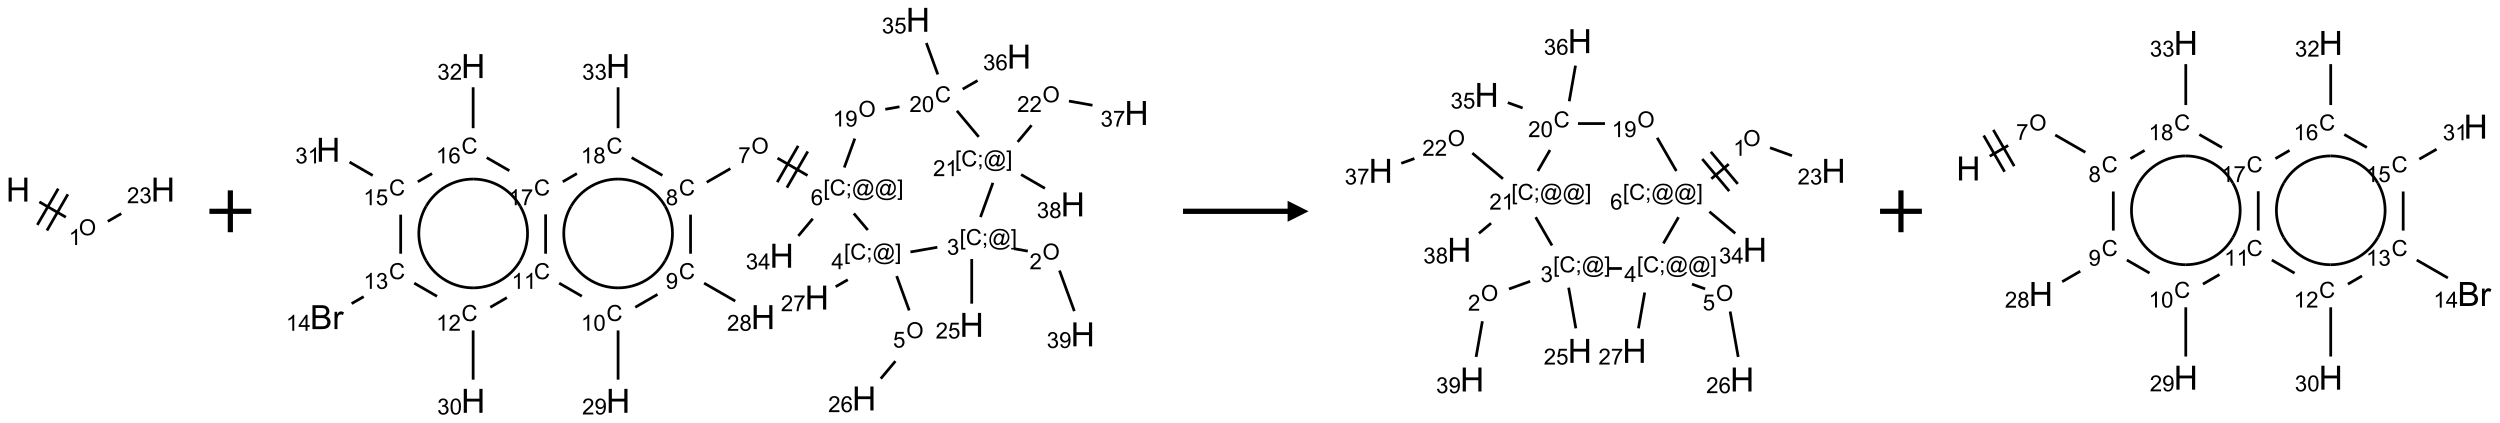 <?xml version="1.0" encoding="UTF-8"?>
<svg xmlns="http://www.w3.org/2000/svg" xmlns:xlink="http://www.w3.org/1999/xlink" width="1195" height="202" viewBox="0 0 1195 202">
<defs>
<g>
<g id="glyph-0-0">
<path d="M 2 0 L 2 -10 L 10 -10 L 10 0 Z M 2.25 -0.25 L 9.75 -0.25 L 9.75 -9.75 L 2.25 -9.75 Z M 2.25 -0.25 "/>
</g>
<g id="glyph-0-1">
<path d="M 1.281 0 L 1.281 -11.453 L 2.797 -11.453 L 2.797 -6.75 L 8.75 -6.75 L 8.75 -11.453 L 10.266 -11.453 L 10.266 0 L 8.75 0 L 8.75 -5.398 L 2.797 -5.398 L 2.797 0 Z M 1.281 0 "/>
</g>
<g id="glyph-0-2">
<path d="M 1.172 0 L 1.172 -11.453 L 5.469 -11.453 C 6.344 -11.453 7.047 -11.336 7.574 -11.105 C 8.102 -10.875 8.516 -10.516 8.816 -10.035 C 9.117 -9.555 9.266 -9.051 9.266 -8.523 C 9.266 -8.035 9.133 -7.574 8.867 -7.141 C 8.602 -6.707 8.199 -6.359 7.664 -6.094 C 8.355 -5.891 8.891 -5.543 9.262 -5.055 C 9.633 -4.566 9.82 -3.988 9.82 -3.32 C 9.82 -2.785 9.707 -2.285 9.48 -1.824 C 9.254 -1.363 8.973 -1.008 8.641 -0.758 C 8.309 -0.508 7.891 -0.32 7.387 -0.191 C 6.883 -0.062 6.27 0 5.539 0 Z M 2.688 -6.641 L 5.164 -6.641 C 5.836 -6.641 6.316 -6.684 6.609 -6.773 C 6.996 -6.887 7.285 -7.078 7.48 -7.344 C 7.676 -7.609 7.773 -7.941 7.773 -8.344 C 7.773 -8.723 7.684 -9.059 7.5 -9.348 C 7.316 -9.637 7.059 -9.836 6.719 -9.941 C 6.379 -10.047 5.801 -10.102 4.977 -10.102 L 2.688 -10.102 Z M 2.688 -1.352 L 5.539 -1.352 C 6.027 -1.352 6.371 -1.371 6.57 -1.406 C 6.918 -1.469 7.211 -1.574 7.445 -1.719 C 7.68 -1.863 7.871 -2.078 8.023 -2.355 C 8.176 -2.633 8.25 -2.957 8.25 -3.32 C 8.25 -3.746 8.141 -4.117 7.922 -4.434 C 7.703 -4.75 7.398 -4.969 7.012 -5.098 C 6.625 -5.227 6.066 -5.289 5.336 -5.289 L 2.688 -5.289 Z M 2.688 -1.352 "/>
</g>
<g id="glyph-0-3">
<path d="M 1.039 0 L 1.039 -8.297 L 2.305 -8.297 L 2.305 -7.039 C 2.629 -7.629 2.926 -8.016 3.199 -8.203 C 3.473 -8.391 3.773 -8.484 4.102 -8.484 C 4.574 -8.484 5.059 -8.332 5.547 -8.031 L 5.062 -6.727 C 4.719 -6.93 4.375 -7.031 4.031 -7.031 C 3.723 -7.031 3.449 -6.938 3.203 -6.754 C 2.957 -6.57 2.785 -6.312 2.68 -5.984 C 2.523 -5.484 2.445 -4.938 2.445 -4.344 L 2.445 0 Z M 1.039 0 "/>
</g>
<g id="glyph-1-0">
<path d="M 1.332 0 L 1.332 -6.668 L 6.668 -6.668 L 6.668 0 Z M 1.5 -0.168 L 6.5 -0.168 L 6.5 -6.5 L 1.5 -6.5 Z M 1.5 -0.168 "/>
</g>
<g id="glyph-1-1">
<path d="M 0.516 -3.719 C 0.516 -4.984 0.855 -5.977 1.535 -6.695 C 2.215 -7.414 3.094 -7.77 4.172 -7.77 C 4.875 -7.77 5.512 -7.602 6.078 -7.266 C 6.645 -6.93 7.074 -6.461 7.371 -5.855 C 7.668 -5.254 7.816 -4.57 7.816 -3.809 C 7.816 -3.035 7.66 -2.34 7.348 -1.73 C 7.035 -1.117 6.594 -0.656 6.02 -0.34 C 5.449 -0.027 4.828 0.129 4.168 0.129 C 3.449 0.129 2.805 -0.043 2.238 -0.391 C 1.672 -0.738 1.246 -1.211 0.953 -1.812 C 0.66 -2.414 0.516 -3.047 0.516 -3.719 Z M 1.559 -3.703 C 1.559 -2.781 1.805 -2.059 2.301 -1.527 C 2.793 -1 3.414 -0.734 4.16 -0.734 C 4.922 -0.734 5.547 -1 6.039 -1.535 C 6.531 -2.07 6.777 -2.828 6.777 -3.812 C 6.777 -4.434 6.672 -4.977 6.461 -5.441 C 6.25 -5.902 5.945 -6.262 5.539 -6.52 C 5.133 -6.773 4.68 -6.902 4.176 -6.902 C 3.461 -6.902 2.848 -6.656 2.332 -6.164 C 1.816 -5.672 1.559 -4.852 1.559 -3.703 Z M 1.559 -3.703 "/>
</g>
<g id="glyph-1-2">
<path d="M 3.973 0 L 3.035 0 L 3.035 -5.973 C 2.809 -5.758 2.516 -5.543 2.148 -5.328 C 1.781 -5.113 1.453 -4.953 1.16 -4.844 L 1.16 -5.75 C 1.684 -5.996 2.145 -6.297 2.535 -6.645 C 2.93 -6.996 3.207 -7.336 3.371 -7.668 L 3.973 -7.668 Z M 3.973 0 "/>
</g>
<g id="glyph-1-3">
<path d="M 5.371 -0.902 L 5.371 0 L 0.324 0 C 0.316 -0.227 0.352 -0.441 0.434 -0.652 C 0.562 -0.996 0.766 -1.332 1.051 -1.668 C 1.332 -2 1.742 -2.387 2.277 -2.824 C 3.105 -3.504 3.668 -4.043 3.957 -4.441 C 4.25 -4.84 4.395 -5.215 4.395 -5.566 C 4.395 -5.938 4.262 -6.254 3.996 -6.508 C 3.73 -6.762 3.387 -6.891 2.957 -6.891 C 2.508 -6.891 2.145 -6.754 1.875 -6.484 C 1.605 -6.215 1.469 -5.84 1.465 -5.359 L 0.5 -5.457 C 0.566 -6.176 0.812 -6.727 1.246 -7.102 C 1.676 -7.477 2.254 -7.668 2.98 -7.668 C 3.711 -7.668 4.293 -7.465 4.719 -7.059 C 5.145 -6.652 5.359 -6.148 5.359 -5.547 C 5.359 -5.242 5.297 -4.941 5.172 -4.645 C 5.047 -4.352 4.84 -4.039 4.551 -3.715 C 4.262 -3.387 3.777 -2.938 3.105 -2.371 C 2.543 -1.898 2.18 -1.578 2.02 -1.41 C 1.859 -1.242 1.73 -1.07 1.625 -0.902 Z M 5.371 -0.902 "/>
</g>
<g id="glyph-1-4">
<path d="M 0.449 -2.016 L 1.387 -2.141 C 1.492 -1.609 1.676 -1.227 1.934 -0.992 C 2.191 -0.758 2.508 -0.641 2.879 -0.641 C 3.32 -0.641 3.695 -0.793 3.996 -1.098 C 4.301 -1.402 4.453 -1.781 4.453 -2.234 C 4.453 -2.664 4.312 -3.02 4.031 -3.301 C 3.75 -3.578 3.391 -3.719 2.957 -3.719 C 2.781 -3.719 2.562 -3.684 2.297 -3.613 L 2.402 -4.438 C 2.465 -4.43 2.516 -4.426 2.551 -4.426 C 2.949 -4.426 3.312 -4.531 3.629 -4.738 C 3.949 -4.949 4.109 -5.27 4.109 -5.703 C 4.109 -6.047 3.992 -6.332 3.762 -6.559 C 3.527 -6.785 3.227 -6.895 2.859 -6.895 C 2.496 -6.895 2.191 -6.781 1.949 -6.551 C 1.707 -6.324 1.547 -5.98 1.48 -5.52 L 0.543 -5.688 C 0.656 -6.316 0.918 -6.805 1.324 -7.148 C 1.73 -7.492 2.234 -7.668 2.84 -7.668 C 3.254 -7.668 3.641 -7.578 3.988 -7.398 C 4.34 -7.219 4.609 -6.977 4.793 -6.668 C 4.98 -6.359 5.074 -6.031 5.074 -5.684 C 5.074 -5.352 4.984 -5.051 4.809 -4.781 C 4.629 -4.512 4.367 -4.297 4.02 -4.137 C 4.473 -4.031 4.824 -3.816 5.074 -3.488 C 5.324 -3.16 5.449 -2.75 5.449 -2.254 C 5.449 -1.59 5.203 -1.023 4.719 -0.559 C 4.234 -0.098 3.617 0.137 2.875 0.137 C 2.203 0.137 1.648 -0.062 1.207 -0.465 C 0.762 -0.863 0.512 -1.379 0.449 -2.016 Z M 0.449 -2.016 "/>
</g>
<g id="glyph-1-5">
<path d="M 0.723 2.121 L 0.723 -7.637 L 2.793 -7.637 L 2.793 -6.859 L 1.66 -6.859 L 1.66 1.344 L 2.793 1.344 L 2.793 2.121 Z M 0.723 2.121 "/>
</g>
<g id="glyph-1-6">
<path d="M 6.27 -2.676 L 7.281 -2.422 C 7.07 -1.594 6.688 -0.961 6.137 -0.523 C 5.586 -0.086 4.914 0.129 4.121 0.129 C 3.297 0.129 2.629 -0.039 2.113 -0.371 C 1.598 -0.707 1.203 -1.191 0.934 -1.828 C 0.664 -2.465 0.531 -3.145 0.531 -3.875 C 0.531 -4.672 0.684 -5.363 0.988 -5.957 C 1.293 -6.547 1.723 -6.996 2.285 -7.305 C 2.844 -7.613 3.461 -7.766 4.137 -7.766 C 4.898 -7.766 5.543 -7.57 6.062 -7.184 C 6.582 -6.793 6.945 -6.246 7.152 -5.543 L 6.156 -5.309 C 5.98 -5.863 5.723 -6.266 5.387 -6.52 C 5.051 -6.773 4.625 -6.902 4.113 -6.902 C 3.527 -6.902 3.039 -6.762 2.645 -6.48 C 2.25 -6.199 1.973 -5.82 1.812 -5.348 C 1.652 -4.871 1.574 -4.383 1.574 -3.879 C 1.574 -3.23 1.668 -2.664 1.855 -2.18 C 2.047 -1.695 2.34 -1.332 2.738 -1.094 C 3.137 -0.855 3.57 -0.734 4.035 -0.734 C 4.602 -0.734 5.082 -0.898 5.473 -1.223 C 5.867 -1.551 6.133 -2.035 6.27 -2.676 Z M 6.27 -2.676 "/>
</g>
<g id="glyph-1-7">
<path d="M 0.949 -4.465 L 0.949 -5.531 L 2.016 -5.531 L 2.016 -4.465 Z M 0.949 0 L 0.949 -1.066 L 2.016 -1.066 L 2.016 0 C 2.016 0.391 1.945 0.711 1.809 0.949 C 1.668 1.191 1.449 1.379 1.145 1.512 L 0.887 1.109 C 1.082 1.023 1.23 0.895 1.324 0.727 C 1.418 0.559 1.469 0.316 1.48 0 Z M 0.949 0 "/>
</g>
<g id="glyph-1-8">
<path d="M 6.047 -0.848 C 5.82 -0.59 5.57 -0.379 5.289 -0.223 C 5.008 -0.062 4.73 0.016 4.449 0.016 C 4.141 0.016 3.84 -0.074 3.547 -0.254 C 3.254 -0.434 3.02 -0.715 2.836 -1.09 C 2.652 -1.465 2.562 -1.875 2.562 -2.324 C 2.562 -2.875 2.703 -3.43 2.988 -3.98 C 3.27 -4.535 3.621 -4.953 4.043 -5.23 C 4.461 -5.508 4.871 -5.645 5.266 -5.645 C 5.566 -5.645 5.855 -5.566 6.129 -5.41 C 6.402 -5.25 6.641 -5.012 6.84 -4.688 L 7.016 -5.496 L 7.949 -5.496 L 7.199 -2 C 7.094 -1.516 7.043 -1.246 7.043 -1.191 C 7.043 -1.098 7.078 -1.02 7.148 -0.949 C 7.219 -0.883 7.305 -0.848 7.406 -0.848 C 7.59 -0.848 7.832 -0.953 8.129 -1.168 C 8.527 -1.445 8.84 -1.816 9.07 -2.285 C 9.301 -2.75 9.418 -3.234 9.418 -3.73 C 9.418 -4.309 9.27 -4.852 8.973 -5.355 C 8.676 -5.859 8.23 -6.262 7.645 -6.562 C 7.055 -6.863 6.406 -7.016 5.691 -7.016 C 4.879 -7.016 4.137 -6.824 3.465 -6.445 C 2.793 -6.066 2.273 -5.52 1.902 -4.809 C 1.535 -4.098 1.348 -3.34 1.348 -2.527 C 1.348 -1.676 1.535 -0.941 1.902 -0.328 C 2.273 0.285 2.809 0.742 3.508 1.035 C 4.207 1.328 4.984 1.473 5.832 1.473 C 6.742 1.473 7.504 1.32 8.121 1.016 C 8.734 0.711 9.195 0.34 9.5 -0.098 L 10.441 -0.098 C 10.266 0.266 9.961 0.637 9.531 1.016 C 9.102 1.395 8.59 1.695 7.996 1.914 C 7.402 2.133 6.688 2.246 5.848 2.246 C 5.078 2.246 4.367 2.145 3.715 1.949 C 3.066 1.75 2.512 1.453 2.051 1.055 C 1.594 0.656 1.25 0.199 1.016 -0.316 C 0.723 -0.973 0.578 -1.684 0.578 -2.441 C 0.578 -3.289 0.75 -4.098 1.098 -4.863 C 1.523 -5.805 2.125 -6.527 2.902 -7.027 C 3.684 -7.527 4.629 -7.777 5.738 -7.777 C 6.602 -7.777 7.375 -7.602 8.059 -7.246 C 8.746 -6.895 9.285 -6.371 9.684 -5.672 C 10.02 -5.07 10.188 -4.418 10.188 -3.715 C 10.188 -2.707 9.832 -1.812 9.125 -1.031 C 8.492 -0.328 7.801 0.02 7.051 0.02 C 6.812 0.02 6.617 -0.016 6.473 -0.09 C 6.324 -0.16 6.215 -0.266 6.145 -0.402 C 6.102 -0.488 6.066 -0.637 6.047 -0.848 Z M 3.527 -2.262 C 3.527 -1.785 3.641 -1.414 3.863 -1.152 C 4.09 -0.887 4.348 -0.754 4.641 -0.754 C 4.836 -0.754 5.039 -0.812 5.254 -0.93 C 5.469 -1.047 5.676 -1.219 5.871 -1.449 C 6.066 -1.676 6.23 -1.969 6.355 -2.32 C 6.48 -2.672 6.543 -3.027 6.543 -3.379 C 6.543 -3.852 6.426 -4.219 6.191 -4.48 C 5.957 -4.738 5.672 -4.871 5.332 -4.871 C 5.109 -4.871 4.902 -4.812 4.707 -4.699 C 4.512 -4.586 4.32 -4.406 4.137 -4.156 C 3.953 -3.906 3.805 -3.602 3.691 -3.246 C 3.582 -2.887 3.527 -2.559 3.527 -2.262 Z M 3.527 -2.262 "/>
</g>
<g id="glyph-1-9">
<path d="M 2.27 2.121 L 0.203 2.121 L 0.203 1.344 L 1.332 1.344 L 1.332 -6.859 L 0.203 -6.859 L 0.203 -7.637 L 2.27 -7.637 Z M 2.27 2.121 "/>
</g>
<g id="glyph-1-10">
<path d="M 0.441 -2 L 1.426 -2.082 C 1.5 -1.605 1.668 -1.242 1.934 -1.004 C 2.199 -0.762 2.52 -0.641 2.895 -0.641 C 3.348 -0.641 3.73 -0.812 4.043 -1.152 C 4.355 -1.492 4.512 -1.941 4.512 -2.504 C 4.512 -3.039 4.359 -3.461 4.059 -3.77 C 3.758 -4.078 3.367 -4.234 2.879 -4.234 C 2.578 -4.234 2.305 -4.164 2.062 -4.027 C 1.82 -3.891 1.629 -3.715 1.488 -3.496 L 0.609 -3.609 L 1.348 -7.531 L 5.145 -7.531 L 5.145 -6.637 L 2.098 -6.637 L 1.688 -4.582 C 2.145 -4.902 2.625 -5.062 3.129 -5.062 C 3.797 -5.062 4.359 -4.832 4.816 -4.371 C 5.277 -3.91 5.504 -3.312 5.504 -2.59 C 5.504 -1.898 5.305 -1.301 4.902 -0.797 C 4.41 -0.18 3.742 0.129 2.895 0.129 C 2.199 0.129 1.633 -0.062 1.195 -0.453 C 0.758 -0.844 0.504 -1.359 0.441 -2 Z M 0.441 -2 "/>
</g>
<g id="glyph-1-11">
<path d="M 3.449 0 L 3.449 -1.828 L 0.137 -1.828 L 0.137 -2.688 L 3.621 -7.637 L 4.387 -7.637 L 4.387 -2.688 L 5.418 -2.688 L 5.418 -1.828 L 4.387 -1.828 L 4.387 0 Z M 3.449 -2.688 L 3.449 -6.129 L 1.059 -2.688 Z M 3.449 -2.688 "/>
</g>
<g id="glyph-1-12">
<path d="M 5.309 -5.766 L 4.375 -5.691 C 4.293 -6.059 4.172 -6.328 4.02 -6.496 C 3.766 -6.762 3.453 -6.895 3.082 -6.895 C 2.785 -6.895 2.523 -6.812 2.297 -6.645 C 2 -6.43 1.77 -6.117 1.598 -5.703 C 1.43 -5.289 1.34 -4.703 1.332 -3.938 C 1.559 -4.281 1.836 -4.535 2.16 -4.703 C 2.488 -4.871 2.828 -4.953 3.188 -4.953 C 3.812 -4.953 4.344 -4.723 4.785 -4.262 C 5.223 -3.801 5.441 -3.207 5.441 -2.48 C 5.441 -2 5.34 -1.555 5.133 -1.145 C 4.926 -0.73 4.641 -0.418 4.281 -0.199 C 3.922 0.02 3.512 0.129 3.051 0.129 C 2.27 0.129 1.633 -0.156 1.141 -0.73 C 0.648 -1.305 0.402 -2.254 0.402 -3.574 C 0.402 -5.051 0.672 -6.121 1.219 -6.793 C 1.695 -7.375 2.336 -7.668 3.141 -7.668 C 3.742 -7.668 4.234 -7.5 4.617 -7.16 C 5 -6.824 5.23 -6.359 5.309 -5.766 Z M 1.48 -2.473 C 1.48 -2.152 1.547 -1.844 1.684 -1.547 C 1.82 -1.25 2.016 -1.027 2.262 -0.871 C 2.508 -0.719 2.766 -0.641 3.035 -0.641 C 3.434 -0.641 3.773 -0.801 4.059 -1.121 C 4.344 -1.441 4.484 -1.875 4.484 -2.422 C 4.484 -2.949 4.344 -3.367 4.062 -3.668 C 3.781 -3.973 3.426 -4.125 3 -4.125 C 2.578 -4.125 2.219 -3.973 1.922 -3.668 C 1.625 -3.363 1.48 -2.969 1.48 -2.473 Z M 1.48 -2.473 "/>
</g>
<g id="glyph-1-13">
<path d="M 0.504 -6.637 L 0.504 -7.535 L 5.449 -7.535 L 5.449 -6.809 C 4.961 -6.289 4.48 -5.602 4.004 -4.746 C 3.527 -3.887 3.156 -3.004 2.895 -2.098 C 2.707 -1.461 2.59 -0.762 2.535 0 L 1.574 0 C 1.582 -0.602 1.703 -1.328 1.926 -2.176 C 2.152 -3.027 2.477 -3.848 2.898 -4.637 C 3.32 -5.426 3.77 -6.094 4.246 -6.637 Z M 0.504 -6.637 "/>
</g>
<g id="glyph-1-14">
<path d="M 1.887 -4.141 C 1.496 -4.281 1.207 -4.484 1.02 -4.75 C 0.832 -5.016 0.738 -5.328 0.738 -5.699 C 0.738 -6.254 0.938 -6.719 1.34 -7.098 C 1.738 -7.477 2.27 -7.668 2.934 -7.668 C 3.598 -7.668 4.137 -7.473 4.543 -7.086 C 4.949 -6.699 5.152 -6.227 5.152 -5.672 C 5.152 -5.316 5.059 -5.008 4.871 -4.746 C 4.688 -4.484 4.406 -4.281 4.027 -4.141 C 4.496 -3.988 4.852 -3.742 5.098 -3.402 C 5.34 -3.062 5.465 -2.656 5.465 -2.184 C 5.465 -1.531 5.234 -0.98 4.77 -0.535 C 4.309 -0.09 3.703 0.129 2.949 0.129 C 2.195 0.129 1.586 -0.094 1.125 -0.539 C 0.664 -0.984 0.434 -1.543 0.434 -2.207 C 0.434 -2.703 0.559 -3.121 0.809 -3.457 C 1.062 -3.793 1.422 -4.02 1.887 -4.141 Z M 1.699 -5.73 C 1.699 -5.367 1.812 -5.074 2.047 -4.844 C 2.281 -4.613 2.582 -4.5 2.953 -4.5 C 3.312 -4.5 3.609 -4.613 3.84 -4.84 C 4.07 -5.066 4.188 -5.348 4.188 -5.676 C 4.188 -6.02 4.07 -6.309 3.832 -6.543 C 3.594 -6.777 3.297 -6.895 2.941 -6.895 C 2.586 -6.895 2.289 -6.781 2.051 -6.551 C 1.816 -6.324 1.699 -6.047 1.699 -5.73 Z M 1.395 -2.203 C 1.395 -1.938 1.461 -1.676 1.586 -1.426 C 1.711 -1.176 1.902 -0.984 2.152 -0.848 C 2.402 -0.711 2.672 -0.641 2.957 -0.641 C 3.406 -0.641 3.777 -0.785 4.066 -1.074 C 4.359 -1.363 4.504 -1.727 4.504 -2.172 C 4.504 -2.625 4.355 -2.996 4.055 -3.293 C 3.754 -3.586 3.379 -3.734 2.926 -3.734 C 2.484 -3.734 2.121 -3.59 1.832 -3.297 C 1.543 -3.004 1.395 -2.641 1.395 -2.203 Z M 1.395 -2.203 "/>
</g>
<g id="glyph-1-15">
<path d="M 0.582 -1.766 L 1.484 -1.848 C 1.562 -1.426 1.707 -1.117 1.922 -0.926 C 2.137 -0.734 2.414 -0.641 2.75 -0.641 C 3.039 -0.641 3.289 -0.707 3.508 -0.84 C 3.727 -0.973 3.902 -1.148 4.043 -1.367 C 4.18 -1.586 4.297 -1.887 4.391 -2.262 C 4.484 -2.637 4.531 -3.016 4.531 -3.406 C 4.531 -3.449 4.531 -3.512 4.527 -3.594 C 4.34 -3.297 4.082 -3.055 3.758 -2.867 C 3.434 -2.68 3.082 -2.59 2.703 -2.59 C 2.07 -2.59 1.535 -2.816 1.098 -3.277 C 0.66 -3.734 0.441 -4.34 0.441 -5.09 C 0.441 -5.863 0.672 -6.484 1.129 -6.957 C 1.586 -7.43 2.156 -7.668 2.844 -7.668 C 3.34 -7.668 3.793 -7.531 4.207 -7.266 C 4.617 -7 4.93 -6.617 5.145 -6.121 C 5.355 -5.629 5.465 -4.91 5.465 -3.973 C 5.465 -2.996 5.359 -2.223 5.145 -1.645 C 4.934 -1.066 4.617 -0.625 4.199 -0.324 C 3.781 -0.02 3.293 0.129 2.73 0.129 C 2.133 0.129 1.645 -0.035 1.266 -0.367 C 0.887 -0.699 0.66 -1.164 0.582 -1.766 Z M 4.422 -5.137 C 4.422 -5.676 4.277 -6.102 3.992 -6.418 C 3.707 -6.734 3.359 -6.891 2.957 -6.891 C 2.543 -6.891 2.18 -6.719 1.871 -6.379 C 1.562 -6.039 1.406 -5.598 1.406 -5.059 C 1.406 -4.57 1.555 -4.176 1.848 -3.871 C 2.141 -3.566 2.5 -3.418 2.934 -3.418 C 3.367 -3.418 3.723 -3.57 4.004 -3.871 C 4.281 -4.176 4.422 -4.598 4.422 -5.137 Z M 4.422 -5.137 "/>
</g>
<g id="glyph-1-16">
<path d="M 0.441 -3.766 C 0.441 -4.668 0.535 -5.395 0.723 -5.945 C 0.906 -6.496 1.184 -6.922 1.551 -7.219 C 1.918 -7.516 2.375 -7.668 2.934 -7.668 C 3.344 -7.668 3.703 -7.586 4.012 -7.418 C 4.32 -7.254 4.574 -7.016 4.777 -6.707 C 4.977 -6.395 5.137 -6.016 5.25 -5.57 C 5.363 -5.125 5.422 -4.523 5.422 -3.766 C 5.422 -2.871 5.328 -2.148 5.145 -1.598 C 4.961 -1.047 4.688 -0.621 4.32 -0.32 C 3.953 -0.02 3.492 0.129 2.934 0.129 C 2.195 0.129 1.617 -0.133 1.199 -0.66 C 0.695 -1.297 0.441 -2.332 0.441 -3.766 Z M 1.406 -3.766 C 1.406 -2.512 1.555 -1.68 1.848 -1.262 C 2.141 -0.848 2.5 -0.641 2.934 -0.641 C 3.363 -0.641 3.727 -0.848 4.02 -1.266 C 4.312 -1.684 4.457 -2.516 4.457 -3.766 C 4.457 -5.023 4.312 -5.859 4.02 -6.27 C 3.727 -6.684 3.359 -6.891 2.922 -6.891 C 2.492 -6.891 2.148 -6.707 1.891 -6.344 C 1.566 -5.879 1.406 -5.02 1.406 -3.766 Z M 1.406 -3.766 "/>
</g>
</g>
</defs>
<path fill="none" stroke-width="0.033" stroke-linecap="butt" stroke-linejoin="miter" stroke="rgb(0%, 0%, 0%)" stroke-opacity="1" stroke-miterlimit="10" d="M 0.255 0.147 L 0.572 0.33 " transform="matrix(40, 0, 0, 40, 8.602, 90.623)"/>
<path fill="none" stroke-width="0.033" stroke-linecap="butt" stroke-linejoin="miter" stroke="rgb(0%, 0%, 0%)" stroke-opacity="1" stroke-miterlimit="10" d="M 0.346 0.489 L 0.596 0.056 " transform="matrix(40, 0, 0, 40, 8.602, 90.623)"/>
<path fill="none" stroke-width="0.033" stroke-linecap="butt" stroke-linejoin="miter" stroke="rgb(0%, 0%, 0%)" stroke-opacity="1" stroke-miterlimit="10" d="M 0.231 0.422 L 0.481 -0.011 " transform="matrix(40, 0, 0, 40, 8.602, 90.623)"/>
<path fill="none" stroke-width="0.033" stroke-linecap="butt" stroke-linejoin="miter" stroke="rgb(0%, 0%, 0%)" stroke-opacity="1" stroke-miterlimit="10" d="M 1.073 0.38 L 1.234 0.287 " transform="matrix(40, 0, 0, 40, 8.602, 90.623)"/>
<g fill="rgb(0%, 0%, 0%)" fill-opacity="1">
<use xlink:href="#glyph-0-1" x="2.828" y="96.352"/>
</g>
<g fill="rgb(0%, 0%, 0%)" fill-opacity="1">
<use xlink:href="#glyph-1-1" x="37.664" y="112.473"/>
</g>
<g fill="rgb(0%, 0%, 0%)" fill-opacity="1">
<use xlink:href="#glyph-1-2" x="32.871" y="117.105"/>
</g>
<g fill="rgb(0%, 0%, 0%)" fill-opacity="1">
<use xlink:href="#glyph-0-1" x="72.109" y="96.352"/>
</g>
<g fill="rgb(0%, 0%, 0%)" fill-opacity="1">
<use xlink:href="#glyph-1-3" x="60.68" y="97.145"/>
<use xlink:href="#glyph-1-4" x="66.612" y="97.145"/>
</g>
<path fill="none" stroke-width="0.062" stroke-linecap="butt" stroke-linejoin="miter" stroke="rgb(0%, 0%, 0%)" stroke-opacity="1" stroke-miterlimit="10" d="M 0 0 L 0.5 0 M 0.25 -0.25 L 0.25 0.25 " transform="matrix(40, 0, 0, 40, 100.105, 101)"/>
<path fill="none" stroke-width="0.033" stroke-linecap="butt" stroke-linejoin="miter" stroke="rgb(0%, 0%, 0%)" stroke-opacity="1" stroke-miterlimit="10" d="M 8.36 2.764 L 8.196 2.735 " transform="matrix(40, 0, 0, 40, 156.883, 9.475)"/>
<path fill="none" stroke-width="0.033" stroke-linecap="butt" stroke-linejoin="miter" stroke="rgb(0%, 0%, 0%)" stroke-opacity="1" stroke-miterlimit="10" d="M 7.69 2.858 L 7.69 3.392 " transform="matrix(40, 0, 0, 40, 156.883, 9.475)"/>
<path fill="none" stroke-width="0.033" stroke-linecap="butt" stroke-linejoin="miter" stroke="rgb(0%, 0%, 0%)" stroke-opacity="1" stroke-miterlimit="10" d="M 7.279 2.718 L 6.958 2.774 " transform="matrix(40, 0, 0, 40, 156.883, 9.475)"/>
<path fill="none" stroke-width="0.033" stroke-linecap="butt" stroke-linejoin="miter" stroke="rgb(0%, 0%, 0%)" stroke-opacity="1" stroke-miterlimit="10" d="M 6.793 3.062 L 6.943 3.473 " transform="matrix(40, 0, 0, 40, 156.883, 9.475)"/>
<path fill="none" stroke-width="0.033" stroke-linecap="butt" stroke-linejoin="miter" stroke="rgb(0%, 0%, 0%)" stroke-opacity="1" stroke-miterlimit="10" d="M 6.778 4.079 L 6.603 4.288 " transform="matrix(40, 0, 0, 40, 156.883, 9.475)"/>
<path fill="none" stroke-width="0.033" stroke-linecap="butt" stroke-linejoin="miter" stroke="rgb(0%, 0%, 0%)" stroke-opacity="1" stroke-miterlimit="10" d="M 6.209 3.106 L 6.064 3.189 " transform="matrix(40, 0, 0, 40, 156.883, 9.475)"/>
<path fill="none" stroke-width="0.033" stroke-linecap="butt" stroke-linejoin="miter" stroke="rgb(0%, 0%, 0%)" stroke-opacity="1" stroke-miterlimit="10" d="M 6.448 2.512 L 6.281 2.314 " transform="matrix(40, 0, 0, 40, 156.883, 9.475)"/>
<path fill="none" stroke-width="0.033" stroke-linecap="butt" stroke-linejoin="miter" stroke="rgb(0%, 0%, 0%)" stroke-opacity="1" stroke-miterlimit="10" d="M 5.728 1.86 L 5.369 1.653 " transform="matrix(40, 0, 0, 40, 156.883, 9.475)"/>
<path fill="none" stroke-width="0.033" stroke-linecap="butt" stroke-linejoin="miter" stroke="rgb(0%, 0%, 0%)" stroke-opacity="1" stroke-miterlimit="10" d="M 5.616 1.506 L 5.366 1.94 " transform="matrix(40, 0, 0, 40, 156.883, 9.475)"/>
<path fill="none" stroke-width="0.033" stroke-linecap="butt" stroke-linejoin="miter" stroke="rgb(0%, 0%, 0%)" stroke-opacity="1" stroke-miterlimit="10" d="M 5.731 1.573 L 5.481 2.006 " transform="matrix(40, 0, 0, 40, 156.883, 9.475)"/>
<path fill="none" stroke-width="0.033" stroke-linecap="butt" stroke-linejoin="miter" stroke="rgb(0%, 0%, 0%)" stroke-opacity="1" stroke-miterlimit="10" d="M 4.806 1.778 L 4.523 1.941 " transform="matrix(40, 0, 0, 40, 156.883, 9.475)"/>
<path fill="none" stroke-width="0.033" stroke-linecap="butt" stroke-linejoin="miter" stroke="rgb(0%, 0%, 0%)" stroke-opacity="1" stroke-miterlimit="10" d="M 4.33 2.328 L 4.33 2.795 " transform="matrix(40, 0, 0, 40, 156.883, 9.475)"/>
<path fill="none" stroke-width="0.033" stroke-linecap="butt" stroke-linejoin="miter" stroke="rgb(0%, 0%, 0%)" stroke-opacity="1" stroke-miterlimit="10" d="M 4.492 3.147 L 4.864 3.361 " transform="matrix(40, 0, 0, 40, 156.883, 9.475)"/>
<path fill="none" stroke-width="0.033" stroke-linecap="butt" stroke-linejoin="miter" stroke="rgb(0%, 0%, 0%)" stroke-opacity="1" stroke-miterlimit="10" d="M 3.935 3.281 L 3.669 3.435 " transform="matrix(40, 0, 0, 40, 156.883, 9.475)"/>
<path fill="none" stroke-width="0.033" stroke-linecap="butt" stroke-linejoin="miter" stroke="rgb(0%, 0%, 0%)" stroke-opacity="1" stroke-miterlimit="10" d="M 3.464 3.712 L 3.464 4.3 " transform="matrix(40, 0, 0, 40, 156.883, 9.475)"/>
<path fill="none" stroke-width="0.033" stroke-linecap="butt" stroke-linejoin="miter" stroke="rgb(0%, 0%, 0%)" stroke-opacity="1" stroke-miterlimit="10" d="M 3.031 3.303 L 2.76 3.147 " transform="matrix(40, 0, 0, 40, 156.883, 9.475)"/>
<path fill="none" stroke-width="0.033" stroke-linecap="butt" stroke-linejoin="miter" stroke="rgb(0%, 0%, 0%)" stroke-opacity="1" stroke-miterlimit="10" d="M 2.135 3.32 L 1.937 3.435 " transform="matrix(40, 0, 0, 40, 156.883, 9.475)"/>
<path fill="none" stroke-width="0.033" stroke-linecap="butt" stroke-linejoin="miter" stroke="rgb(0%, 0%, 0%)" stroke-opacity="1" stroke-miterlimit="10" d="M 1.732 3.712 L 1.732 4.3 " transform="matrix(40, 0, 0, 40, 156.883, 9.475)"/>
<path fill="none" stroke-width="0.033" stroke-linecap="butt" stroke-linejoin="miter" stroke="rgb(0%, 0%, 0%)" stroke-opacity="1" stroke-miterlimit="10" d="M 1.3 3.304 L 1.028 3.147 " transform="matrix(40, 0, 0, 40, 156.883, 9.475)"/>
<path fill="none" stroke-width="0.033" stroke-linecap="butt" stroke-linejoin="miter" stroke="rgb(0%, 0%, 0%)" stroke-opacity="1" stroke-miterlimit="10" d="M 0.424 3.308 L 0.28 3.391 " transform="matrix(40, 0, 0, 40, 156.883, 9.475)"/>
<path fill="none" stroke-width="0.033" stroke-linecap="butt" stroke-linejoin="miter" stroke="rgb(0%, 0%, 0%)" stroke-opacity="1" stroke-miterlimit="10" d="M 0.866 2.795 L 0.866 2.328 " transform="matrix(40, 0, 0, 40, 156.883, 9.475)"/>
<path fill="none" stroke-width="0.033" stroke-linecap="butt" stroke-linejoin="miter" stroke="rgb(0%, 0%, 0%)" stroke-opacity="1" stroke-miterlimit="10" d="M 0.532 1.86 L 0.255 1.7 " transform="matrix(40, 0, 0, 40, 156.883, 9.475)"/>
<path fill="none" stroke-width="0.033" stroke-linecap="butt" stroke-linejoin="miter" stroke="rgb(0%, 0%, 0%)" stroke-opacity="1" stroke-miterlimit="10" d="M 1.071 1.935 L 1.24 1.837 " transform="matrix(40, 0, 0, 40, 156.883, 9.475)"/>
<path fill="none" stroke-width="0.033" stroke-linecap="butt" stroke-linejoin="miter" stroke="rgb(0%, 0%, 0%)" stroke-opacity="1" stroke-miterlimit="10" d="M 1.732 1.295 L 1.732 0.806 " transform="matrix(40, 0, 0, 40, 156.883, 9.475)"/>
<path fill="none" stroke-width="0.033" stroke-linecap="butt" stroke-linejoin="miter" stroke="rgb(0%, 0%, 0%)" stroke-opacity="1" stroke-miterlimit="10" d="M 1.894 1.647 L 2.165 1.803 " transform="matrix(40, 0, 0, 40, 156.883, 9.475)"/>
<path fill="none" stroke-width="0.033" stroke-linecap="butt" stroke-linejoin="miter" stroke="rgb(0%, 0%, 0%)" stroke-opacity="1" stroke-miterlimit="10" d="M 2.598 2.325 L 2.598 2.795 " transform="matrix(40, 0, 0, 40, 156.883, 9.475)"/>
<path fill="none" stroke-width="0.033" stroke-linecap="butt" stroke-linejoin="miter" stroke="rgb(0%, 0%, 0%)" stroke-opacity="1" stroke-miterlimit="10" d="M 2.803 1.935 L 2.972 1.837 " transform="matrix(40, 0, 0, 40, 156.883, 9.475)"/>
<path fill="none" stroke-width="0.033" stroke-linecap="butt" stroke-linejoin="miter" stroke="rgb(0%, 0%, 0%)" stroke-opacity="1" stroke-miterlimit="10" d="M 3.626 1.647 L 3.994 1.859 " transform="matrix(40, 0, 0, 40, 156.883, 9.475)"/>
<path fill="none" stroke-width="0.033" stroke-linecap="butt" stroke-linejoin="miter" stroke="rgb(0%, 0%, 0%)" stroke-opacity="1" stroke-miterlimit="10" d="M 3.464 1.295 L 3.464 0.806 " transform="matrix(40, 0, 0, 40, 156.883, 9.475)"/>
<path fill="none" stroke-width="0.033" stroke-linecap="butt" stroke-linejoin="miter" stroke="rgb(0%, 0%, 0%)" stroke-opacity="1" stroke-miterlimit="10" d="M 5.79 2.377 L 5.618 2.582 " transform="matrix(40, 0, 0, 40, 156.883, 9.475)"/>
<path fill="none" stroke-width="0.033" stroke-linecap="butt" stroke-linejoin="miter" stroke="rgb(0%, 0%, 0%)" stroke-opacity="1" stroke-miterlimit="10" d="M 6.167 1.765 L 6.293 1.419 " transform="matrix(40, 0, 0, 40, 156.883, 9.475)"/>
<path fill="none" stroke-width="0.033" stroke-linecap="butt" stroke-linejoin="miter" stroke="rgb(0%, 0%, 0%)" stroke-opacity="1" stroke-miterlimit="10" d="M 6.657 1.069 L 6.827 1.039 " transform="matrix(40, 0, 0, 40, 156.883, 9.475)"/>
<path fill="none" stroke-width="0.033" stroke-linecap="butt" stroke-linejoin="miter" stroke="rgb(0%, 0%, 0%)" stroke-opacity="1" stroke-miterlimit="10" d="M 7.285 0.653 L 7.148 0.277 " transform="matrix(40, 0, 0, 40, 156.883, 9.475)"/>
<path fill="none" stroke-width="0.033" stroke-linecap="butt" stroke-linejoin="miter" stroke="rgb(0%, 0%, 0%)" stroke-opacity="1" stroke-miterlimit="10" d="M 7.582 0.828 L 7.76 0.726 " transform="matrix(40, 0, 0, 40, 156.883, 9.475)"/>
<path fill="none" stroke-width="0.033" stroke-linecap="butt" stroke-linejoin="miter" stroke="rgb(0%, 0%, 0%)" stroke-opacity="1" stroke-miterlimit="10" d="M 7.513 1.087 L 7.774 1.399 " transform="matrix(40, 0, 0, 40, 156.883, 9.475)"/>
<path fill="none" stroke-width="0.033" stroke-linecap="butt" stroke-linejoin="miter" stroke="rgb(0%, 0%, 0%)" stroke-opacity="1" stroke-miterlimit="10" d="M 7.943 1.948 L 7.795 2.357 " transform="matrix(40, 0, 0, 40, 156.883, 9.475)"/>
<path fill="none" stroke-width="0.033" stroke-linecap="butt" stroke-linejoin="miter" stroke="rgb(0%, 0%, 0%)" stroke-opacity="1" stroke-miterlimit="10" d="M 8.239 1.459 L 8.405 1.26 " transform="matrix(40, 0, 0, 40, 156.883, 9.475)"/>
<path fill="none" stroke-width="0.033" stroke-linecap="butt" stroke-linejoin="miter" stroke="rgb(0%, 0%, 0%)" stroke-opacity="1" stroke-miterlimit="10" d="M 8.852 0.971 L 9.133 1.021 " transform="matrix(40, 0, 0, 40, 156.883, 9.475)"/>
<path fill="none" stroke-width="0.033" stroke-linecap="butt" stroke-linejoin="miter" stroke="rgb(0%, 0%, 0%)" stroke-opacity="1" stroke-miterlimit="10" d="M 8.28 1.849 L 8.565 2.014 " transform="matrix(40, 0, 0, 40, 156.883, 9.475)"/>
<path fill="none" stroke-width="0.033" stroke-linecap="butt" stroke-linejoin="miter" stroke="rgb(0%, 0%, 0%)" stroke-opacity="1" stroke-miterlimit="10" d="M 8.739 2.996 L 8.916 3.481 " transform="matrix(40, 0, 0, 40, 156.883, 9.475)"/>
<path fill="none" stroke-width="0.033" stroke-linecap="butt" stroke-linejoin="miter" stroke="rgb(0%, 0%, 0%)" stroke-opacity="1" stroke-miterlimit="10" d="M 4.027 2.228 C 4.143 2.429 4.143 2.677 4.027 2.878 " transform="matrix(40, 0, 0, 40, 156.883, 9.475)"/>
<path fill="none" stroke-width="0.033" stroke-linecap="butt" stroke-linejoin="miter" stroke="rgb(0%, 0%, 0%)" stroke-opacity="1" stroke-miterlimit="10" d="M 3.464 1.903 C 3.696 1.903 3.911 2.027 4.027 2.228 " transform="matrix(40, 0, 0, 40, 156.883, 9.475)"/>
<path fill="none" stroke-width="0.033" stroke-linecap="butt" stroke-linejoin="miter" stroke="rgb(0%, 0%, 0%)" stroke-opacity="1" stroke-miterlimit="10" d="M 2.902 2.228 C 3.018 2.027 3.232 1.903 3.464 1.903 " transform="matrix(40, 0, 0, 40, 156.883, 9.475)"/>
<path fill="none" stroke-width="0.033" stroke-linecap="butt" stroke-linejoin="miter" stroke="rgb(0%, 0%, 0%)" stroke-opacity="1" stroke-miterlimit="10" d="M 2.902 2.878 C 2.786 2.677 2.786 2.429 2.902 2.228 " transform="matrix(40, 0, 0, 40, 156.883, 9.475)"/>
<path fill="none" stroke-width="0.033" stroke-linecap="butt" stroke-linejoin="miter" stroke="rgb(0%, 0%, 0%)" stroke-opacity="1" stroke-miterlimit="10" d="M 3.464 3.203 C 3.232 3.203 3.018 3.079 2.902 2.878 " transform="matrix(40, 0, 0, 40, 156.883, 9.475)"/>
<path fill="none" stroke-width="0.033" stroke-linecap="butt" stroke-linejoin="miter" stroke="rgb(0%, 0%, 0%)" stroke-opacity="1" stroke-miterlimit="10" d="M 4.027 2.878 C 3.911 3.079 3.696 3.203 3.464 3.203 " transform="matrix(40, 0, 0, 40, 156.883, 9.475)"/>
<path fill="none" stroke-width="0.033" stroke-linecap="butt" stroke-linejoin="miter" stroke="rgb(0%, 0%, 0%)" stroke-opacity="1" stroke-miterlimit="10" d="M 2.295 2.878 C 2.179 3.079 1.964 3.203 1.732 3.203 " transform="matrix(40, 0, 0, 40, 156.883, 9.475)"/>
<path fill="none" stroke-width="0.033" stroke-linecap="butt" stroke-linejoin="miter" stroke="rgb(0%, 0%, 0%)" stroke-opacity="1" stroke-miterlimit="10" d="M 2.295 2.228 C 2.411 2.429 2.411 2.677 2.295 2.878 " transform="matrix(40, 0, 0, 40, 156.883, 9.475)"/>
<path fill="none" stroke-width="0.033" stroke-linecap="butt" stroke-linejoin="miter" stroke="rgb(0%, 0%, 0%)" stroke-opacity="1" stroke-miterlimit="10" d="M 1.732 1.903 C 1.964 1.903 2.179 2.027 2.295 2.228 " transform="matrix(40, 0, 0, 40, 156.883, 9.475)"/>
<path fill="none" stroke-width="0.033" stroke-linecap="butt" stroke-linejoin="miter" stroke="rgb(0%, 0%, 0%)" stroke-opacity="1" stroke-miterlimit="10" d="M 1.17 2.228 C 1.286 2.027 1.5 1.903 1.732 1.903 " transform="matrix(40, 0, 0, 40, 156.883, 9.475)"/>
<path fill="none" stroke-width="0.033" stroke-linecap="butt" stroke-linejoin="miter" stroke="rgb(0%, 0%, 0%)" stroke-opacity="1" stroke-miterlimit="10" d="M 1.17 2.878 C 1.054 2.677 1.054 2.429 1.17 2.228 " transform="matrix(40, 0, 0, 40, 156.883, 9.475)"/>
<path fill="none" stroke-width="0.033" stroke-linecap="butt" stroke-linejoin="miter" stroke="rgb(0%, 0%, 0%)" stroke-opacity="1" stroke-miterlimit="10" d="M 1.732 3.203 C 1.5 3.203 1.286 3.079 1.17 2.878 " transform="matrix(40, 0, 0, 40, 156.883, 9.475)"/>
<g fill="rgb(0%, 0%, 0%)" fill-opacity="1">
<use xlink:href="#glyph-1-1" x="498.289" y="124.086"/>
</g>
<g fill="rgb(0%, 0%, 0%)" fill-opacity="1">
<use xlink:href="#glyph-1-3" x="492.102" y="128.719"/>
</g>
<g fill="rgb(0%, 0%, 0%)" fill-opacity="1">
<use xlink:href="#glyph-1-5" x="458.688" y="117.145"/>
<use xlink:href="#glyph-1-6" x="461.651" y="117.145"/>
<use xlink:href="#glyph-1-7" x="469.354" y="117.145"/>
<use xlink:href="#glyph-1-8" x="472.318" y="117.145"/>
<use xlink:href="#glyph-1-9" x="483.146" y="117.145"/>
</g>
<g fill="rgb(0%, 0%, 0%)" fill-opacity="1">
<use xlink:href="#glyph-1-4" x="452.629" y="121.773"/>
</g>
<g fill="rgb(0%, 0%, 0%)" fill-opacity="1">
<use xlink:href="#glyph-0-1" x="458.703" y="161.02"/>
</g>
<g fill="rgb(0%, 0%, 0%)" fill-opacity="1">
<use xlink:href="#glyph-1-3" x="447.211" y="161.812"/>
<use xlink:href="#glyph-1-10" x="453.143" y="161.812"/>
</g>
<g fill="rgb(0%, 0%, 0%)" fill-opacity="1">
<use xlink:href="#glyph-1-5" x="403.414" y="124.09"/>
<use xlink:href="#glyph-1-6" x="406.378" y="124.09"/>
<use xlink:href="#glyph-1-7" x="414.081" y="124.09"/>
<use xlink:href="#glyph-1-8" x="417.044" y="124.09"/>
<use xlink:href="#glyph-1-9" x="427.872" y="124.09"/>
</g>
<g fill="rgb(0%, 0%, 0%)" fill-opacity="1">
<use xlink:href="#glyph-1-11" x="397.387" y="128.688"/>
</g>
<g fill="rgb(0%, 0%, 0%)" fill-opacity="1">
<use xlink:href="#glyph-1-1" x="433.184" y="161.676"/>
</g>
<g fill="rgb(0%, 0%, 0%)" fill-opacity="1">
<use xlink:href="#glyph-1-10" x="426.859" y="166.172"/>
</g>
<g fill="rgb(0%, 0%, 0%)" fill-opacity="1">
<use xlink:href="#glyph-0-1" x="407.277" y="196.195"/>
</g>
<g fill="rgb(0%, 0%, 0%)" fill-opacity="1">
<use xlink:href="#glyph-1-3" x="395.852" y="196.988"/>
<use xlink:href="#glyph-1-12" x="401.784" y="196.988"/>
</g>
<g fill="rgb(0%, 0%, 0%)" fill-opacity="1">
<use xlink:href="#glyph-0-1" x="384.668" y="147.965"/>
</g>
<g fill="rgb(0%, 0%, 0%)" fill-opacity="1">
<use xlink:href="#glyph-1-3" x="373.234" y="148.758"/>
<use xlink:href="#glyph-1-13" x="379.167" y="148.758"/>
</g>
<g fill="rgb(0%, 0%, 0%)" fill-opacity="1">
<use xlink:href="#glyph-1-5" x="393.582" y="93.449"/>
<use xlink:href="#glyph-1-6" x="396.546" y="93.449"/>
<use xlink:href="#glyph-1-7" x="404.249" y="93.449"/>
<use xlink:href="#glyph-1-8" x="407.212" y="93.449"/>
<use xlink:href="#glyph-1-8" x="418.04" y="93.449"/>
<use xlink:href="#glyph-1-9" x="428.868" y="93.449"/>
</g>
<g fill="rgb(0%, 0%, 0%)" fill-opacity="1">
<use xlink:href="#glyph-1-12" x="387.531" y="98.078"/>
</g>
<g fill="rgb(0%, 0%, 0%)" fill-opacity="1">
<use xlink:href="#glyph-1-1" x="359.152" y="73.445"/>
</g>
<g fill="rgb(0%, 0%, 0%)" fill-opacity="1">
<use xlink:href="#glyph-1-13" x="352.883" y="77.949"/>
</g>
<g fill="rgb(0%, 0%, 0%)" fill-opacity="1">
<use xlink:href="#glyph-1-6" x="324.496" y="93.441"/>
</g>
<g fill="rgb(0%, 0%, 0%)" fill-opacity="1">
<use xlink:href="#glyph-1-14" x="318.227" y="98.078"/>
</g>
<g fill="rgb(0%, 0%, 0%)" fill-opacity="1">
<use xlink:href="#glyph-1-6" x="324.496" y="133.441"/>
</g>
<g fill="rgb(0%, 0%, 0%)" fill-opacity="1">
<use xlink:href="#glyph-1-15" x="318.227" y="138.078"/>
</g>
<g fill="rgb(0%, 0%, 0%)" fill-opacity="1">
<use xlink:href="#glyph-0-1" x="358.957" y="157.324"/>
</g>
<g fill="rgb(0%, 0%, 0%)" fill-opacity="1">
<use xlink:href="#glyph-1-3" x="347.508" y="158.117"/>
<use xlink:href="#glyph-1-14" x="353.44" y="158.117"/>
</g>
<g fill="rgb(0%, 0%, 0%)" fill-opacity="1">
<use xlink:href="#glyph-1-6" x="289.855" y="153.441"/>
</g>
<g fill="rgb(0%, 0%, 0%)" fill-opacity="1">
<use xlink:href="#glyph-1-2" x="277.695" y="158.078"/>
<use xlink:href="#glyph-1-16" x="283.628" y="158.078"/>
</g>
<g fill="rgb(0%, 0%, 0%)" fill-opacity="1">
<use xlink:href="#glyph-0-1" x="289.676" y="197.324"/>
</g>
<g fill="rgb(0%, 0%, 0%)" fill-opacity="1">
<use xlink:href="#glyph-1-3" x="278.227" y="198.117"/>
<use xlink:href="#glyph-1-15" x="284.159" y="198.117"/>
</g>
<g fill="rgb(0%, 0%, 0%)" fill-opacity="1">
<use xlink:href="#glyph-1-6" x="255.215" y="133.441"/>
</g>
<g fill="rgb(0%, 0%, 0%)" fill-opacity="1">
<use xlink:href="#glyph-1-2" x="244.504" y="138.078"/>
<use xlink:href="#glyph-1-2" x="250.436" y="138.078"/>
</g>
<g fill="rgb(0%, 0%, 0%)" fill-opacity="1">
<use xlink:href="#glyph-1-6" x="220.57" y="153.441"/>
</g>
<g fill="rgb(0%, 0%, 0%)" fill-opacity="1">
<use xlink:href="#glyph-1-2" x="208.465" y="158.078"/>
<use xlink:href="#glyph-1-3" x="214.397" y="158.078"/>
</g>
<g fill="rgb(0%, 0%, 0%)" fill-opacity="1">
<use xlink:href="#glyph-0-1" x="220.391" y="197.324"/>
</g>
<g fill="rgb(0%, 0%, 0%)" fill-opacity="1">
<use xlink:href="#glyph-1-4" x="208.984" y="198.117"/>
<use xlink:href="#glyph-1-16" x="214.917" y="198.117"/>
</g>
<g fill="rgb(0%, 0%, 0%)" fill-opacity="1">
<use xlink:href="#glyph-1-6" x="185.93" y="133.441"/>
</g>
<g fill="rgb(0%, 0%, 0%)" fill-opacity="1">
<use xlink:href="#glyph-1-2" x="173.746" y="138.078"/>
<use xlink:href="#glyph-1-4" x="179.678" y="138.078"/>
</g>
<g fill="rgb(0%, 0%, 0%)" fill-opacity="1">
<use xlink:href="#glyph-0-2" x="148.188" y="157.324"/>
<use xlink:href="#glyph-0-3" x="158.859" y="157.324"/>
</g>
<g fill="rgb(0%, 0%, 0%)" fill-opacity="1">
<use xlink:href="#glyph-1-2" x="136.676" y="158.117"/>
<use xlink:href="#glyph-1-11" x="142.608" y="158.117"/>
</g>
<g fill="rgb(0%, 0%, 0%)" fill-opacity="1">
<use xlink:href="#glyph-1-6" x="185.93" y="93.441"/>
</g>
<g fill="rgb(0%, 0%, 0%)" fill-opacity="1">
<use xlink:href="#glyph-1-2" x="173.688" y="98.078"/>
<use xlink:href="#glyph-1-10" x="179.62" y="98.078"/>
</g>
<g fill="rgb(0%, 0%, 0%)" fill-opacity="1">
<use xlink:href="#glyph-0-1" x="151.109" y="77.324"/>
</g>
<g fill="rgb(0%, 0%, 0%)" fill-opacity="1">
<use xlink:href="#glyph-1-4" x="141.152" y="78.117"/>
<use xlink:href="#glyph-1-2" x="147.085" y="78.117"/>
</g>
<g fill="rgb(0%, 0%, 0%)" fill-opacity="1">
<use xlink:href="#glyph-1-6" x="220.57" y="73.441"/>
</g>
<g fill="rgb(0%, 0%, 0%)" fill-opacity="1">
<use xlink:href="#glyph-1-2" x="208.391" y="78.078"/>
<use xlink:href="#glyph-1-12" x="214.323" y="78.078"/>
</g>
<g fill="rgb(0%, 0%, 0%)" fill-opacity="1">
<use xlink:href="#glyph-0-1" x="220.391" y="37.324"/>
</g>
<g fill="rgb(0%, 0%, 0%)" fill-opacity="1">
<use xlink:href="#glyph-1-4" x="209.035" y="38.117"/>
<use xlink:href="#glyph-1-3" x="214.967" y="38.117"/>
</g>
<g fill="rgb(0%, 0%, 0%)" fill-opacity="1">
<use xlink:href="#glyph-1-6" x="255.215" y="93.441"/>
</g>
<g fill="rgb(0%, 0%, 0%)" fill-opacity="1">
<use xlink:href="#glyph-1-2" x="243.027" y="98.078"/>
<use xlink:href="#glyph-1-13" x="248.96" y="98.078"/>
</g>
<g fill="rgb(0%, 0%, 0%)" fill-opacity="1">
<use xlink:href="#glyph-1-6" x="289.855" y="73.441"/>
</g>
<g fill="rgb(0%, 0%, 0%)" fill-opacity="1">
<use xlink:href="#glyph-1-2" x="277.652" y="78.078"/>
<use xlink:href="#glyph-1-14" x="283.585" y="78.078"/>
</g>
<g fill="rgb(0%, 0%, 0%)" fill-opacity="1">
<use xlink:href="#glyph-0-1" x="289.676" y="37.324"/>
</g>
<g fill="rgb(0%, 0%, 0%)" fill-opacity="1">
<use xlink:href="#glyph-1-4" x="278.242" y="38.117"/>
<use xlink:href="#glyph-1-4" x="284.174" y="38.117"/>
</g>
<g fill="rgb(0%, 0%, 0%)" fill-opacity="1">
<use xlink:href="#glyph-0-1" x="367.887" y="127.965"/>
</g>
<g fill="rgb(0%, 0%, 0%)" fill-opacity="1">
<use xlink:href="#glyph-1-4" x="356.484" y="128.758"/>
<use xlink:href="#glyph-1-11" x="362.417" y="128.758"/>
</g>
<g fill="rgb(0%, 0%, 0%)" fill-opacity="1">
<use xlink:href="#glyph-1-1" x="410.297" y="55.855"/>
</g>
<g fill="rgb(0%, 0%, 0%)" fill-opacity="1">
<use xlink:href="#glyph-1-2" x="398.082" y="60.488"/>
<use xlink:href="#glyph-1-15" x="404.014" y="60.488"/>
</g>
<g fill="rgb(0%, 0%, 0%)" fill-opacity="1">
<use xlink:href="#glyph-1-6" x="446.852" y="48.906"/>
</g>
<g fill="rgb(0%, 0%, 0%)" fill-opacity="1">
<use xlink:href="#glyph-1-3" x="434.695" y="53.543"/>
<use xlink:href="#glyph-1-16" x="440.628" y="53.543"/>
</g>
<g fill="rgb(0%, 0%, 0%)" fill-opacity="1">
<use xlink:href="#glyph-0-1" x="432.988" y="15.203"/>
</g>
<g fill="rgb(0%, 0%, 0%)" fill-opacity="1">
<use xlink:href="#glyph-1-4" x="421.5" y="15.996"/>
<use xlink:href="#glyph-1-10" x="427.432" y="15.996"/>
</g>
<g fill="rgb(0%, 0%, 0%)" fill-opacity="1">
<use xlink:href="#glyph-0-1" x="481.312" y="32.789"/>
</g>
<g fill="rgb(0%, 0%, 0%)" fill-opacity="1">
<use xlink:href="#glyph-1-4" x="469.883" y="33.582"/>
<use xlink:href="#glyph-1-12" x="475.815" y="33.582"/>
</g>
<g fill="rgb(0%, 0%, 0%)" fill-opacity="1">
<use xlink:href="#glyph-1-5" x="456.484" y="79.559"/>
<use xlink:href="#glyph-1-6" x="459.448" y="79.559"/>
<use xlink:href="#glyph-1-7" x="467.151" y="79.559"/>
<use xlink:href="#glyph-1-8" x="470.115" y="79.559"/>
<use xlink:href="#glyph-1-9" x="480.943" y="79.559"/>
</g>
<g fill="rgb(0%, 0%, 0%)" fill-opacity="1">
<use xlink:href="#glyph-1-3" x="445.973" y="84.184"/>
<use xlink:href="#glyph-1-2" x="451.905" y="84.184"/>
</g>
<g fill="rgb(0%, 0%, 0%)" fill-opacity="1">
<use xlink:href="#glyph-1-1" x="498.289" y="48.91"/>
</g>
<g fill="rgb(0%, 0%, 0%)" fill-opacity="1">
<use xlink:href="#glyph-1-3" x="486.168" y="53.543"/>
<use xlink:href="#glyph-1-3" x="492.1" y="53.543"/>
</g>
<g fill="rgb(0%, 0%, 0%)" fill-opacity="1">
<use xlink:href="#glyph-0-1" x="537.484" y="59.734"/>
</g>
<g fill="rgb(0%, 0%, 0%)" fill-opacity="1">
<use xlink:href="#glyph-1-4" x="526.051" y="60.527"/>
<use xlink:href="#glyph-1-13" x="531.983" y="60.527"/>
</g>
<g fill="rgb(0%, 0%, 0%)" fill-opacity="1">
<use xlink:href="#glyph-0-1" x="507.023" y="103.434"/>
</g>
<g fill="rgb(0%, 0%, 0%)" fill-opacity="1">
<use xlink:href="#glyph-1-4" x="495.574" y="104.223"/>
<use xlink:href="#glyph-1-14" x="501.507" y="104.223"/>
</g>
<g fill="rgb(0%, 0%, 0%)" fill-opacity="1">
<use xlink:href="#glyph-0-1" x="511.773" y="165.555"/>
</g>
<g fill="rgb(0%, 0%, 0%)" fill-opacity="1">
<use xlink:href="#glyph-1-4" x="500.324" y="166.344"/>
<use xlink:href="#glyph-1-15" x="506.257" y="166.344"/>
</g>
<path fill-rule="nonzero" fill="rgb(0%, 0%, 0%)" fill-opacity="1" d="M 565.48 102.25 L 615.48 102.25 L 615.48 106 L 625.48 101 L 615.48 96 L 615.48 99.75 L 565.48 99.75 "/>
<path fill="none" stroke-width="0.033" stroke-linecap="butt" stroke-linejoin="miter" stroke="rgb(0%, 0%, 0%)" stroke-opacity="1" stroke-miterlimit="10" d="M 4.159 1.47 L 3.951 1.645 " transform="matrix(40, 0, 0, 40, 659.973, 19.662)"/>
<path fill="none" stroke-width="0.033" stroke-linecap="butt" stroke-linejoin="miter" stroke="rgb(0%, 0%, 0%)" stroke-opacity="1" stroke-miterlimit="10" d="M 3.843 1.409 L 4.165 1.792 " transform="matrix(40, 0, 0, 40, 659.973, 19.662)"/>
<path fill="none" stroke-width="0.033" stroke-linecap="butt" stroke-linejoin="miter" stroke="rgb(0%, 0%, 0%)" stroke-opacity="1" stroke-miterlimit="10" d="M 3.945 1.323 L 4.267 1.706 " transform="matrix(40, 0, 0, 40, 659.973, 19.662)"/>
<path fill="none" stroke-width="0.033" stroke-linecap="butt" stroke-linejoin="miter" stroke="rgb(0%, 0%, 0%)" stroke-opacity="1" stroke-miterlimit="10" d="M 3.928 2.038 L 4.237 2.297 " transform="matrix(40, 0, 0, 40, 659.973, 19.662)"/>
<path fill="none" stroke-width="0.033" stroke-linecap="butt" stroke-linejoin="miter" stroke="rgb(0%, 0%, 0%)" stroke-opacity="1" stroke-miterlimit="10" d="M 3.559 2.104 L 3.378 2.418 " transform="matrix(40, 0, 0, 40, 659.973, 19.662)"/>
<path fill="none" stroke-width="0.033" stroke-linecap="butt" stroke-linejoin="miter" stroke="rgb(0%, 0%, 0%)" stroke-opacity="1" stroke-miterlimit="10" d="M 3.72 2.904 L 3.877 2.961 " transform="matrix(40, 0, 0, 40, 659.973, 19.662)"/>
<path fill="none" stroke-width="0.033" stroke-linecap="butt" stroke-linejoin="miter" stroke="rgb(0%, 0%, 0%)" stroke-opacity="1" stroke-miterlimit="10" d="M 4.176 3.231 L 4.272 3.774 " transform="matrix(40, 0, 0, 40, 659.973, 19.662)"/>
<path fill="none" stroke-width="0.033" stroke-linecap="butt" stroke-linejoin="miter" stroke="rgb(0%, 0%, 0%)" stroke-opacity="1" stroke-miterlimit="10" d="M 3.155 3.004 L 3.08 3.432 " transform="matrix(40, 0, 0, 40, 659.973, 19.662)"/>
<path fill="none" stroke-width="0.033" stroke-linecap="butt" stroke-linejoin="miter" stroke="rgb(0%, 0%, 0%)" stroke-opacity="1" stroke-miterlimit="10" d="M 2.882 2.717 L 2.716 2.717 " transform="matrix(40, 0, 0, 40, 659.973, 19.662)"/>
<path fill="none" stroke-width="0.033" stroke-linecap="butt" stroke-linejoin="miter" stroke="rgb(0%, 0%, 0%)" stroke-opacity="1" stroke-miterlimit="10" d="M 1.786 2.87 L 1.533 2.962 " transform="matrix(40, 0, 0, 40, 659.973, 19.662)"/>
<path fill="none" stroke-width="0.033" stroke-linecap="butt" stroke-linejoin="miter" stroke="rgb(0%, 0%, 0%)" stroke-opacity="1" stroke-miterlimit="10" d="M 1.215 3.347 L 1.14 3.774 " transform="matrix(40, 0, 0, 40, 659.973, 19.662)"/>
<path fill="none" stroke-width="0.033" stroke-linecap="butt" stroke-linejoin="miter" stroke="rgb(0%, 0%, 0%)" stroke-opacity="1" stroke-miterlimit="10" d="M 2.246 2.946 L 2.332 3.432 " transform="matrix(40, 0, 0, 40, 659.973, 19.662)"/>
<path fill="none" stroke-width="0.033" stroke-linecap="butt" stroke-linejoin="miter" stroke="rgb(0%, 0%, 0%)" stroke-opacity="1" stroke-miterlimit="10" d="M 2.047 2.442 L 1.852 2.104 " transform="matrix(40, 0, 0, 40, 659.973, 19.662)"/>
<path fill="none" stroke-width="0.033" stroke-linecap="butt" stroke-linejoin="miter" stroke="rgb(0%, 0%, 0%)" stroke-opacity="1" stroke-miterlimit="10" d="M 1.461 1.645 L 1.095 1.338 " transform="matrix(40, 0, 0, 40, 659.973, 19.662)"/>
<path fill="none" stroke-width="0.033" stroke-linecap="butt" stroke-linejoin="miter" stroke="rgb(0%, 0%, 0%)" stroke-opacity="1" stroke-miterlimit="10" d="M 0.403 1.403 L 0.246 1.46 " transform="matrix(40, 0, 0, 40, 659.973, 19.662)"/>
<path fill="none" stroke-width="0.033" stroke-linecap="butt" stroke-linejoin="miter" stroke="rgb(0%, 0%, 0%)" stroke-opacity="1" stroke-miterlimit="10" d="M 1.319 2.176 L 1.174 2.297 " transform="matrix(40, 0, 0, 40, 659.973, 19.662)"/>
<path fill="none" stroke-width="0.033" stroke-linecap="butt" stroke-linejoin="miter" stroke="rgb(0%, 0%, 0%)" stroke-opacity="1" stroke-miterlimit="10" d="M 1.878 1.552 L 2.023 1.301 " transform="matrix(40, 0, 0, 40, 659.973, 19.662)"/>
<path fill="none" stroke-width="0.033" stroke-linecap="butt" stroke-linejoin="miter" stroke="rgb(0%, 0%, 0%)" stroke-opacity="1" stroke-miterlimit="10" d="M 1.696 0.799 L 1.519 0.735 " transform="matrix(40, 0, 0, 40, 659.973, 19.662)"/>
<path fill="none" stroke-width="0.033" stroke-linecap="butt" stroke-linejoin="miter" stroke="rgb(0%, 0%, 0%)" stroke-opacity="1" stroke-miterlimit="10" d="M 2.253 0.719 L 2.328 0.293 " transform="matrix(40, 0, 0, 40, 659.973, 19.662)"/>
<path fill="none" stroke-width="0.033" stroke-linecap="butt" stroke-linejoin="miter" stroke="rgb(0%, 0%, 0%)" stroke-opacity="1" stroke-miterlimit="10" d="M 2.358 0.985 L 2.68 0.985 " transform="matrix(40, 0, 0, 40, 659.973, 19.662)"/>
<path fill="none" stroke-width="0.033" stroke-linecap="butt" stroke-linejoin="miter" stroke="rgb(0%, 0%, 0%)" stroke-opacity="1" stroke-miterlimit="10" d="M 3.304 1.155 L 3.533 1.552 " transform="matrix(40, 0, 0, 40, 659.973, 19.662)"/>
<path fill="none" stroke-width="0.033" stroke-linecap="butt" stroke-linejoin="miter" stroke="rgb(0%, 0%, 0%)" stroke-opacity="1" stroke-miterlimit="10" d="M 4.652 1.274 L 4.915 1.369 " transform="matrix(40, 0, 0, 40, 659.973, 19.662)"/>
<g fill="rgb(0%, 0%, 0%)" fill-opacity="1">
<use xlink:href="#glyph-1-1" x="833.266" y="69.832"/>
</g>
<g fill="rgb(0%, 0%, 0%)" fill-opacity="1">
<use xlink:href="#glyph-1-2" x="828.473" y="74.465"/>
</g>
<g fill="rgb(0%, 0%, 0%)" fill-opacity="1">
<use xlink:href="#glyph-1-5" x="775.707" y="95.547"/>
<use xlink:href="#glyph-1-6" x="778.671" y="95.547"/>
<use xlink:href="#glyph-1-7" x="786.374" y="95.547"/>
<use xlink:href="#glyph-1-8" x="789.337" y="95.547"/>
<use xlink:href="#glyph-1-8" x="800.165" y="95.547"/>
<use xlink:href="#glyph-1-9" x="810.993" y="95.547"/>
</g>
<g fill="rgb(0%, 0%, 0%)" fill-opacity="1">
<use xlink:href="#glyph-1-12" x="769.656" y="100.176"/>
</g>
<g fill="rgb(0%, 0%, 0%)" fill-opacity="1">
<use xlink:href="#glyph-0-1" x="833.07" y="125.133"/>
</g>
<g fill="rgb(0%, 0%, 0%)" fill-opacity="1">
<use xlink:href="#glyph-1-4" x="821.668" y="125.926"/>
<use xlink:href="#glyph-1-11" x="827.6" y="125.926"/>
</g>
<g fill="rgb(0%, 0%, 0%)" fill-opacity="1">
<use xlink:href="#glyph-1-5" x="782.414" y="130.188"/>
<use xlink:href="#glyph-1-6" x="785.378" y="130.188"/>
<use xlink:href="#glyph-1-7" x="793.081" y="130.188"/>
<use xlink:href="#glyph-1-8" x="796.044" y="130.188"/>
<use xlink:href="#glyph-1-8" x="806.872" y="130.188"/>
<use xlink:href="#glyph-1-9" x="817.701" y="130.188"/>
</g>
<g fill="rgb(0%, 0%, 0%)" fill-opacity="1">
<use xlink:href="#glyph-1-11" x="776.391" y="134.785"/>
</g>
<g fill="rgb(0%, 0%, 0%)" fill-opacity="1">
<use xlink:href="#glyph-1-1" x="820.211" y="143.867"/>
</g>
<g fill="rgb(0%, 0%, 0%)" fill-opacity="1">
<use xlink:href="#glyph-1-10" x="813.887" y="148.363"/>
</g>
<g fill="rgb(0%, 0%, 0%)" fill-opacity="1">
<use xlink:href="#glyph-0-1" x="826.965" y="187.137"/>
</g>
<g fill="rgb(0%, 0%, 0%)" fill-opacity="1">
<use xlink:href="#glyph-1-3" x="815.535" y="187.93"/>
<use xlink:href="#glyph-1-12" x="821.467" y="187.93"/>
</g>
<g fill="rgb(0%, 0%, 0%)" fill-opacity="1">
<use xlink:href="#glyph-0-1" x="775.484" y="173.457"/>
</g>
<g fill="rgb(0%, 0%, 0%)" fill-opacity="1">
<use xlink:href="#glyph-1-3" x="764.051" y="174.25"/>
<use xlink:href="#glyph-1-13" x="769.983" y="174.25"/>
</g>
<g fill="rgb(0%, 0%, 0%)" fill-opacity="1">
<use xlink:href="#glyph-1-5" x="742.414" y="130.188"/>
<use xlink:href="#glyph-1-6" x="745.378" y="130.188"/>
<use xlink:href="#glyph-1-7" x="753.081" y="130.188"/>
<use xlink:href="#glyph-1-8" x="756.044" y="130.188"/>
<use xlink:href="#glyph-1-9" x="766.872" y="130.188"/>
</g>
<g fill="rgb(0%, 0%, 0%)" fill-opacity="1">
<use xlink:href="#glyph-1-4" x="736.359" y="134.816"/>
</g>
<g fill="rgb(0%, 0%, 0%)" fill-opacity="1">
<use xlink:href="#glyph-1-1" x="707.859" y="143.867"/>
</g>
<g fill="rgb(0%, 0%, 0%)" fill-opacity="1">
<use xlink:href="#glyph-1-3" x="701.672" y="148.496"/>
</g>
<g fill="rgb(0%, 0%, 0%)" fill-opacity="1">
<use xlink:href="#glyph-0-1" x="697.895" y="187.137"/>
</g>
<g fill="rgb(0%, 0%, 0%)" fill-opacity="1">
<use xlink:href="#glyph-1-4" x="686.445" y="187.93"/>
<use xlink:href="#glyph-1-15" x="692.378" y="187.93"/>
</g>
<g fill="rgb(0%, 0%, 0%)" fill-opacity="1">
<use xlink:href="#glyph-0-1" x="749.375" y="173.457"/>
</g>
<g fill="rgb(0%, 0%, 0%)" fill-opacity="1">
<use xlink:href="#glyph-1-3" x="737.887" y="174.25"/>
<use xlink:href="#glyph-1-10" x="743.819" y="174.25"/>
</g>
<g fill="rgb(0%, 0%, 0%)" fill-opacity="1">
<use xlink:href="#glyph-1-5" x="722.414" y="95.547"/>
<use xlink:href="#glyph-1-6" x="725.378" y="95.547"/>
<use xlink:href="#glyph-1-7" x="733.081" y="95.547"/>
<use xlink:href="#glyph-1-8" x="736.044" y="95.547"/>
<use xlink:href="#glyph-1-8" x="746.872" y="95.547"/>
<use xlink:href="#glyph-1-9" x="757.701" y="95.547"/>
</g>
<g fill="rgb(0%, 0%, 0%)" fill-opacity="1">
<use xlink:href="#glyph-1-3" x="711.902" y="100.176"/>
<use xlink:href="#glyph-1-2" x="717.835" y="100.176"/>
</g>
<g fill="rgb(0%, 0%, 0%)" fill-opacity="1">
<use xlink:href="#glyph-1-1" x="691.984" y="69.832"/>
</g>
<g fill="rgb(0%, 0%, 0%)" fill-opacity="1">
<use xlink:href="#glyph-1-3" x="679.863" y="74.465"/>
<use xlink:href="#glyph-1-3" x="685.796" y="74.465"/>
</g>
<g fill="rgb(0%, 0%, 0%)" fill-opacity="1">
<use xlink:href="#glyph-0-1" x="654.199" y="87.391"/>
</g>
<g fill="rgb(0%, 0%, 0%)" fill-opacity="1">
<use xlink:href="#glyph-1-4" x="642.766" y="88.184"/>
<use xlink:href="#glyph-1-13" x="648.698" y="88.184"/>
</g>
<g fill="rgb(0%, 0%, 0%)" fill-opacity="1">
<use xlink:href="#glyph-0-1" x="691.789" y="125.133"/>
</g>
<g fill="rgb(0%, 0%, 0%)" fill-opacity="1">
<use xlink:href="#glyph-1-4" x="680.34" y="125.926"/>
<use xlink:href="#glyph-1-14" x="686.272" y="125.926"/>
</g>
<g fill="rgb(0%, 0%, 0%)" fill-opacity="1">
<use xlink:href="#glyph-1-6" x="742.609" y="60.898"/>
</g>
<g fill="rgb(0%, 0%, 0%)" fill-opacity="1">
<use xlink:href="#glyph-1-3" x="730.453" y="65.535"/>
<use xlink:href="#glyph-1-16" x="736.385" y="65.535"/>
</g>
<g fill="rgb(0%, 0%, 0%)" fill-opacity="1">
<use xlink:href="#glyph-0-1" x="704.844" y="51.102"/>
</g>
<g fill="rgb(0%, 0%, 0%)" fill-opacity="1">
<use xlink:href="#glyph-1-4" x="693.352" y="51.895"/>
<use xlink:href="#glyph-1-10" x="699.284" y="51.895"/>
</g>
<g fill="rgb(0%, 0%, 0%)" fill-opacity="1">
<use xlink:href="#glyph-0-1" x="749.375" y="25.391"/>
</g>
<g fill="rgb(0%, 0%, 0%)" fill-opacity="1">
<use xlink:href="#glyph-1-4" x="737.949" y="26.184"/>
<use xlink:href="#glyph-1-12" x="743.882" y="26.184"/>
</g>
<g fill="rgb(0%, 0%, 0%)" fill-opacity="1">
<use xlink:href="#glyph-1-1" x="782.625" y="60.902"/>
</g>
<g fill="rgb(0%, 0%, 0%)" fill-opacity="1">
<use xlink:href="#glyph-1-2" x="770.41" y="65.535"/>
<use xlink:href="#glyph-1-15" x="776.342" y="65.535"/>
</g>
<g fill="rgb(0%, 0%, 0%)" fill-opacity="1">
<use xlink:href="#glyph-0-1" x="870.66" y="87.391"/>
</g>
<g fill="rgb(0%, 0%, 0%)" fill-opacity="1">
<use xlink:href="#glyph-1-3" x="859.227" y="88.184"/>
<use xlink:href="#glyph-1-4" x="865.159" y="88.184"/>
</g>
<path fill="none" stroke-width="0.062" stroke-linecap="butt" stroke-linejoin="miter" stroke="rgb(0%, 0%, 0%)" stroke-opacity="1" stroke-miterlimit="10" d="M -0 0 L 0.5 0 M 0.25 -0.25 L 0.25 0.25 " transform="matrix(40, 0, 0, 40, 898.656, 101)"/>
<path fill="none" stroke-width="0.033" stroke-linecap="butt" stroke-linejoin="miter" stroke="rgb(0%, 0%, 0%)" stroke-opacity="1" stroke-miterlimit="10" d="M 0.255 1.353 L 0.476 1.225 " transform="matrix(40, 0, 0, 40, 940.883, 20.535)"/>
<path fill="none" stroke-width="0.033" stroke-linecap="butt" stroke-linejoin="miter" stroke="rgb(0%, 0%, 0%)" stroke-opacity="1" stroke-miterlimit="10" d="M 0.548 1.472 L 0.298 1.039 " transform="matrix(40, 0, 0, 40, 940.883, 20.535)"/>
<path fill="none" stroke-width="0.033" stroke-linecap="butt" stroke-linejoin="miter" stroke="rgb(0%, 0%, 0%)" stroke-opacity="1" stroke-miterlimit="10" d="M 0.433 1.539 L 0.183 1.106 " transform="matrix(40, 0, 0, 40, 940.883, 20.535)"/>
<path fill="none" stroke-width="0.033" stroke-linecap="butt" stroke-linejoin="miter" stroke="rgb(0%, 0%, 0%)" stroke-opacity="1" stroke-miterlimit="10" d="M 1.038 1.1 L 1.398 1.307 " transform="matrix(40, 0, 0, 40, 940.883, 20.535)"/>
<path fill="none" stroke-width="0.033" stroke-linecap="butt" stroke-linejoin="miter" stroke="rgb(0%, 0%, 0%)" stroke-opacity="1" stroke-miterlimit="10" d="M 1.732 1.775 L 1.732 2.242 " transform="matrix(40, 0, 0, 40, 940.883, 20.535)"/>
<path fill="none" stroke-width="0.033" stroke-linecap="butt" stroke-linejoin="miter" stroke="rgb(0%, 0%, 0%)" stroke-opacity="1" stroke-miterlimit="10" d="M 1.337 2.728 L 1.121 2.853 " transform="matrix(40, 0, 0, 40, 940.883, 20.535)"/>
<path fill="none" stroke-width="0.033" stroke-linecap="butt" stroke-linejoin="miter" stroke="rgb(0%, 0%, 0%)" stroke-opacity="1" stroke-miterlimit="10" d="M 1.894 2.594 L 2.165 2.75 " transform="matrix(40, 0, 0, 40, 940.883, 20.535)"/>
<path fill="none" stroke-width="0.033" stroke-linecap="butt" stroke-linejoin="miter" stroke="rgb(0%, 0%, 0%)" stroke-opacity="1" stroke-miterlimit="10" d="M 2.598 3.159 L 2.598 3.747 " transform="matrix(40, 0, 0, 40, 940.883, 20.535)"/>
<path fill="none" stroke-width="0.033" stroke-linecap="butt" stroke-linejoin="miter" stroke="rgb(0%, 0%, 0%)" stroke-opacity="1" stroke-miterlimit="10" d="M 2.803 2.882 L 3.001 2.767 " transform="matrix(40, 0, 0, 40, 940.883, 20.535)"/>
<path fill="none" stroke-width="0.033" stroke-linecap="butt" stroke-linejoin="miter" stroke="rgb(0%, 0%, 0%)" stroke-opacity="1" stroke-miterlimit="10" d="M 3.626 2.594 L 3.898 2.751 " transform="matrix(40, 0, 0, 40, 940.883, 20.535)"/>
<path fill="none" stroke-width="0.033" stroke-linecap="butt" stroke-linejoin="miter" stroke="rgb(0%, 0%, 0%)" stroke-opacity="1" stroke-miterlimit="10" d="M 4.33 3.159 L 4.33 3.747 " transform="matrix(40, 0, 0, 40, 940.883, 20.535)"/>
<path fill="none" stroke-width="0.033" stroke-linecap="butt" stroke-linejoin="miter" stroke="rgb(0%, 0%, 0%)" stroke-opacity="1" stroke-miterlimit="10" d="M 4.535 2.882 L 4.704 2.784 " transform="matrix(40, 0, 0, 40, 940.883, 20.535)"/>
<path fill="none" stroke-width="0.033" stroke-linecap="butt" stroke-linejoin="miter" stroke="rgb(0%, 0%, 0%)" stroke-opacity="1" stroke-miterlimit="10" d="M 5.358 2.594 L 5.73 2.808 " transform="matrix(40, 0, 0, 40, 940.883, 20.535)"/>
<path fill="none" stroke-width="0.033" stroke-linecap="butt" stroke-linejoin="miter" stroke="rgb(0%, 0%, 0%)" stroke-opacity="1" stroke-miterlimit="10" d="M 5.196 2.242 L 5.196 1.775 " transform="matrix(40, 0, 0, 40, 940.883, 20.535)"/>
<path fill="none" stroke-width="0.033" stroke-linecap="butt" stroke-linejoin="miter" stroke="rgb(0%, 0%, 0%)" stroke-opacity="1" stroke-miterlimit="10" d="M 5.389 1.388 L 5.595 1.27 " transform="matrix(40, 0, 0, 40, 940.883, 20.535)"/>
<path fill="none" stroke-width="0.033" stroke-linecap="butt" stroke-linejoin="miter" stroke="rgb(0%, 0%, 0%)" stroke-opacity="1" stroke-miterlimit="10" d="M 4.762 1.249 L 4.492 1.094 " transform="matrix(40, 0, 0, 40, 940.883, 20.535)"/>
<path fill="none" stroke-width="0.033" stroke-linecap="butt" stroke-linejoin="miter" stroke="rgb(0%, 0%, 0%)" stroke-opacity="1" stroke-miterlimit="10" d="M 4.33 0.742 L 4.33 0.253 " transform="matrix(40, 0, 0, 40, 940.883, 20.535)"/>
<path fill="none" stroke-width="0.033" stroke-linecap="butt" stroke-linejoin="miter" stroke="rgb(0%, 0%, 0%)" stroke-opacity="1" stroke-miterlimit="10" d="M 3.838 1.284 L 3.669 1.382 " transform="matrix(40, 0, 0, 40, 940.883, 20.535)"/>
<path fill="none" stroke-width="0.033" stroke-linecap="butt" stroke-linejoin="miter" stroke="rgb(0%, 0%, 0%)" stroke-opacity="1" stroke-miterlimit="10" d="M 3.464 1.772 L 3.464 2.242 " transform="matrix(40, 0, 0, 40, 940.883, 20.535)"/>
<path fill="none" stroke-width="0.033" stroke-linecap="butt" stroke-linejoin="miter" stroke="rgb(0%, 0%, 0%)" stroke-opacity="1" stroke-miterlimit="10" d="M 3.031 1.25 L 2.76 1.094 " transform="matrix(40, 0, 0, 40, 940.883, 20.535)"/>
<path fill="none" stroke-width="0.033" stroke-linecap="butt" stroke-linejoin="miter" stroke="rgb(0%, 0%, 0%)" stroke-opacity="1" stroke-miterlimit="10" d="M 2.106 1.284 L 1.937 1.382 " transform="matrix(40, 0, 0, 40, 940.883, 20.535)"/>
<path fill="none" stroke-width="0.033" stroke-linecap="butt" stroke-linejoin="miter" stroke="rgb(0%, 0%, 0%)" stroke-opacity="1" stroke-miterlimit="10" d="M 2.598 0.742 L 2.598 0.253 " transform="matrix(40, 0, 0, 40, 940.883, 20.535)"/>
<path fill="none" stroke-width="0.033" stroke-linecap="butt" stroke-linejoin="miter" stroke="rgb(0%, 0%, 0%)" stroke-opacity="1" stroke-miterlimit="10" d="M 2.036 2.325 C 1.92 2.124 1.92 1.876 2.036 1.675 " transform="matrix(40, 0, 0, 40, 940.883, 20.535)"/>
<path fill="none" stroke-width="0.033" stroke-linecap="butt" stroke-linejoin="miter" stroke="rgb(0%, 0%, 0%)" stroke-opacity="1" stroke-miterlimit="10" d="M 2.598 2.65 C 2.366 2.65 2.152 2.526 2.036 2.325 " transform="matrix(40, 0, 0, 40, 940.883, 20.535)"/>
<path fill="none" stroke-width="0.033" stroke-linecap="butt" stroke-linejoin="miter" stroke="rgb(0%, 0%, 0%)" stroke-opacity="1" stroke-miterlimit="10" d="M 3.161 2.325 C 3.045 2.526 2.83 2.65 2.598 2.65 " transform="matrix(40, 0, 0, 40, 940.883, 20.535)"/>
<path fill="none" stroke-width="0.033" stroke-linecap="butt" stroke-linejoin="miter" stroke="rgb(0%, 0%, 0%)" stroke-opacity="1" stroke-miterlimit="10" d="M 3.161 1.675 C 3.277 1.876 3.277 2.124 3.161 2.325 " transform="matrix(40, 0, 0, 40, 940.883, 20.535)"/>
<path fill="none" stroke-width="0.033" stroke-linecap="butt" stroke-linejoin="miter" stroke="rgb(0%, 0%, 0%)" stroke-opacity="1" stroke-miterlimit="10" d="M 2.598 1.35 C 2.83 1.35 3.045 1.474 3.161 1.675 " transform="matrix(40, 0, 0, 40, 940.883, 20.535)"/>
<path fill="none" stroke-width="0.033" stroke-linecap="butt" stroke-linejoin="miter" stroke="rgb(0%, 0%, 0%)" stroke-opacity="1" stroke-miterlimit="10" d="M 2.036 1.675 C 2.152 1.474 2.366 1.35 2.598 1.35 " transform="matrix(40, 0, 0, 40, 940.883, 20.535)"/>
<path fill="none" stroke-width="0.033" stroke-linecap="butt" stroke-linejoin="miter" stroke="rgb(0%, 0%, 0%)" stroke-opacity="1" stroke-miterlimit="10" d="M 4.33 2.65 C 4.098 2.65 3.884 2.526 3.768 2.325 " transform="matrix(40, 0, 0, 40, 940.883, 20.535)"/>
<path fill="none" stroke-width="0.033" stroke-linecap="butt" stroke-linejoin="miter" stroke="rgb(0%, 0%, 0%)" stroke-opacity="1" stroke-miterlimit="10" d="M 4.893 2.325 C 4.777 2.526 4.562 2.65 4.33 2.65 " transform="matrix(40, 0, 0, 40, 940.883, 20.535)"/>
<path fill="none" stroke-width="0.033" stroke-linecap="butt" stroke-linejoin="miter" stroke="rgb(0%, 0%, 0%)" stroke-opacity="1" stroke-miterlimit="10" d="M 4.893 1.675 C 5.009 1.876 5.009 2.124 4.893 2.325 " transform="matrix(40, 0, 0, 40, 940.883, 20.535)"/>
<path fill="none" stroke-width="0.033" stroke-linecap="butt" stroke-linejoin="miter" stroke="rgb(0%, 0%, 0%)" stroke-opacity="1" stroke-miterlimit="10" d="M 4.33 1.35 C 4.562 1.35 4.777 1.474 4.893 1.675 " transform="matrix(40, 0, 0, 40, 940.883, 20.535)"/>
<path fill="none" stroke-width="0.033" stroke-linecap="butt" stroke-linejoin="miter" stroke="rgb(0%, 0%, 0%)" stroke-opacity="1" stroke-miterlimit="10" d="M 3.768 1.675 C 3.884 1.474 4.098 1.35 4.33 1.35 " transform="matrix(40, 0, 0, 40, 940.883, 20.535)"/>
<path fill="none" stroke-width="0.033" stroke-linecap="butt" stroke-linejoin="miter" stroke="rgb(0%, 0%, 0%)" stroke-opacity="1" stroke-miterlimit="10" d="M 3.768 2.325 C 3.652 2.124 3.652 1.876 3.768 1.675 " transform="matrix(40, 0, 0, 40, 940.883, 20.535)"/>
<g fill="rgb(0%, 0%, 0%)" fill-opacity="1">
<use xlink:href="#glyph-0-1" x="935.109" y="86.262"/>
</g>
<g fill="rgb(0%, 0%, 0%)" fill-opacity="1">
<use xlink:href="#glyph-1-1" x="969.945" y="62.383"/>
</g>
<g fill="rgb(0%, 0%, 0%)" fill-opacity="1">
<use xlink:href="#glyph-1-13" x="963.68" y="66.887"/>
</g>
<g fill="rgb(0%, 0%, 0%)" fill-opacity="1">
<use xlink:href="#glyph-1-6" x="1004.57" y="82.379"/>
</g>
<g fill="rgb(0%, 0%, 0%)" fill-opacity="1">
<use xlink:href="#glyph-1-14" x="998.305" y="87.016"/>
</g>
<g fill="rgb(0%, 0%, 0%)" fill-opacity="1">
<use xlink:href="#glyph-1-6" x="1004.57" y="122.379"/>
</g>
<g fill="rgb(0%, 0%, 0%)" fill-opacity="1">
<use xlink:href="#glyph-1-15" x="998.305" y="127.016"/>
</g>
<g fill="rgb(0%, 0%, 0%)" fill-opacity="1">
<use xlink:href="#glyph-0-1" x="969.75" y="146.262"/>
</g>
<g fill="rgb(0%, 0%, 0%)" fill-opacity="1">
<use xlink:href="#glyph-1-3" x="958.305" y="147.055"/>
<use xlink:href="#glyph-1-14" x="964.237" y="147.055"/>
</g>
<g fill="rgb(0%, 0%, 0%)" fill-opacity="1">
<use xlink:href="#glyph-1-6" x="1039.215" y="142.379"/>
</g>
<g fill="rgb(0%, 0%, 0%)" fill-opacity="1">
<use xlink:href="#glyph-1-2" x="1027.055" y="147.016"/>
<use xlink:href="#glyph-1-16" x="1032.987" y="147.016"/>
</g>
<g fill="rgb(0%, 0%, 0%)" fill-opacity="1">
<use xlink:href="#glyph-0-1" x="1039.035" y="186.262"/>
</g>
<g fill="rgb(0%, 0%, 0%)" fill-opacity="1">
<use xlink:href="#glyph-1-3" x="1027.586" y="187.055"/>
<use xlink:href="#glyph-1-15" x="1033.518" y="187.055"/>
</g>
<g fill="rgb(0%, 0%, 0%)" fill-opacity="1">
<use xlink:href="#glyph-1-6" x="1073.855" y="122.379"/>
</g>
<g fill="rgb(0%, 0%, 0%)" fill-opacity="1">
<use xlink:href="#glyph-1-2" x="1063.145" y="127.016"/>
<use xlink:href="#glyph-1-2" x="1069.077" y="127.016"/>
</g>
<g fill="rgb(0%, 0%, 0%)" fill-opacity="1">
<use xlink:href="#glyph-1-6" x="1108.496" y="142.379"/>
</g>
<g fill="rgb(0%, 0%, 0%)" fill-opacity="1">
<use xlink:href="#glyph-1-2" x="1096.387" y="147.016"/>
<use xlink:href="#glyph-1-3" x="1102.319" y="147.016"/>
</g>
<g fill="rgb(0%, 0%, 0%)" fill-opacity="1">
<use xlink:href="#glyph-0-1" x="1108.316" y="186.262"/>
</g>
<g fill="rgb(0%, 0%, 0%)" fill-opacity="1">
<use xlink:href="#glyph-1-4" x="1096.906" y="187.055"/>
<use xlink:href="#glyph-1-16" x="1102.839" y="187.055"/>
</g>
<g fill="rgb(0%, 0%, 0%)" fill-opacity="1">
<use xlink:href="#glyph-1-6" x="1143.137" y="122.379"/>
</g>
<g fill="rgb(0%, 0%, 0%)" fill-opacity="1">
<use xlink:href="#glyph-1-2" x="1130.953" y="127.016"/>
<use xlink:href="#glyph-1-4" x="1136.885" y="127.016"/>
</g>
<g fill="rgb(0%, 0%, 0%)" fill-opacity="1">
<use xlink:href="#glyph-0-2" x="1174.676" y="146.262"/>
<use xlink:href="#glyph-0-3" x="1185.348" y="146.262"/>
</g>
<g fill="rgb(0%, 0%, 0%)" fill-opacity="1">
<use xlink:href="#glyph-1-2" x="1163.164" y="147.055"/>
<use xlink:href="#glyph-1-11" x="1169.096" y="147.055"/>
</g>
<g fill="rgb(0%, 0%, 0%)" fill-opacity="1">
<use xlink:href="#glyph-1-6" x="1143.137" y="82.379"/>
</g>
<g fill="rgb(0%, 0%, 0%)" fill-opacity="1">
<use xlink:href="#glyph-1-2" x="1130.895" y="87.016"/>
<use xlink:href="#glyph-1-10" x="1136.827" y="87.016"/>
</g>
<g fill="rgb(0%, 0%, 0%)" fill-opacity="1">
<use xlink:href="#glyph-0-1" x="1177.598" y="66.262"/>
</g>
<g fill="rgb(0%, 0%, 0%)" fill-opacity="1">
<use xlink:href="#glyph-1-4" x="1167.637" y="67.055"/>
<use xlink:href="#glyph-1-2" x="1173.569" y="67.055"/>
</g>
<g fill="rgb(0%, 0%, 0%)" fill-opacity="1">
<use xlink:href="#glyph-1-6" x="1108.496" y="62.379"/>
</g>
<g fill="rgb(0%, 0%, 0%)" fill-opacity="1">
<use xlink:href="#glyph-1-2" x="1096.316" y="67.016"/>
<use xlink:href="#glyph-1-12" x="1102.249" y="67.016"/>
</g>
<g fill="rgb(0%, 0%, 0%)" fill-opacity="1">
<use xlink:href="#glyph-0-1" x="1108.316" y="26.262"/>
</g>
<g fill="rgb(0%, 0%, 0%)" fill-opacity="1">
<use xlink:href="#glyph-1-4" x="1096.961" y="27.055"/>
<use xlink:href="#glyph-1-3" x="1102.893" y="27.055"/>
</g>
<g fill="rgb(0%, 0%, 0%)" fill-opacity="1">
<use xlink:href="#glyph-1-6" x="1073.855" y="82.379"/>
</g>
<g fill="rgb(0%, 0%, 0%)" fill-opacity="1">
<use xlink:href="#glyph-1-2" x="1061.668" y="87.016"/>
<use xlink:href="#glyph-1-13" x="1067.6" y="87.016"/>
</g>
<g fill="rgb(0%, 0%, 0%)" fill-opacity="1">
<use xlink:href="#glyph-1-6" x="1039.215" y="62.379"/>
</g>
<g fill="rgb(0%, 0%, 0%)" fill-opacity="1">
<use xlink:href="#glyph-1-2" x="1027.012" y="67.016"/>
<use xlink:href="#glyph-1-14" x="1032.944" y="67.016"/>
</g>
<g fill="rgb(0%, 0%, 0%)" fill-opacity="1">
<use xlink:href="#glyph-0-1" x="1039.035" y="26.262"/>
</g>
<g fill="rgb(0%, 0%, 0%)" fill-opacity="1">
<use xlink:href="#glyph-1-4" x="1027.602" y="27.055"/>
<use xlink:href="#glyph-1-4" x="1033.534" y="27.055"/>
</g>
</svg>

